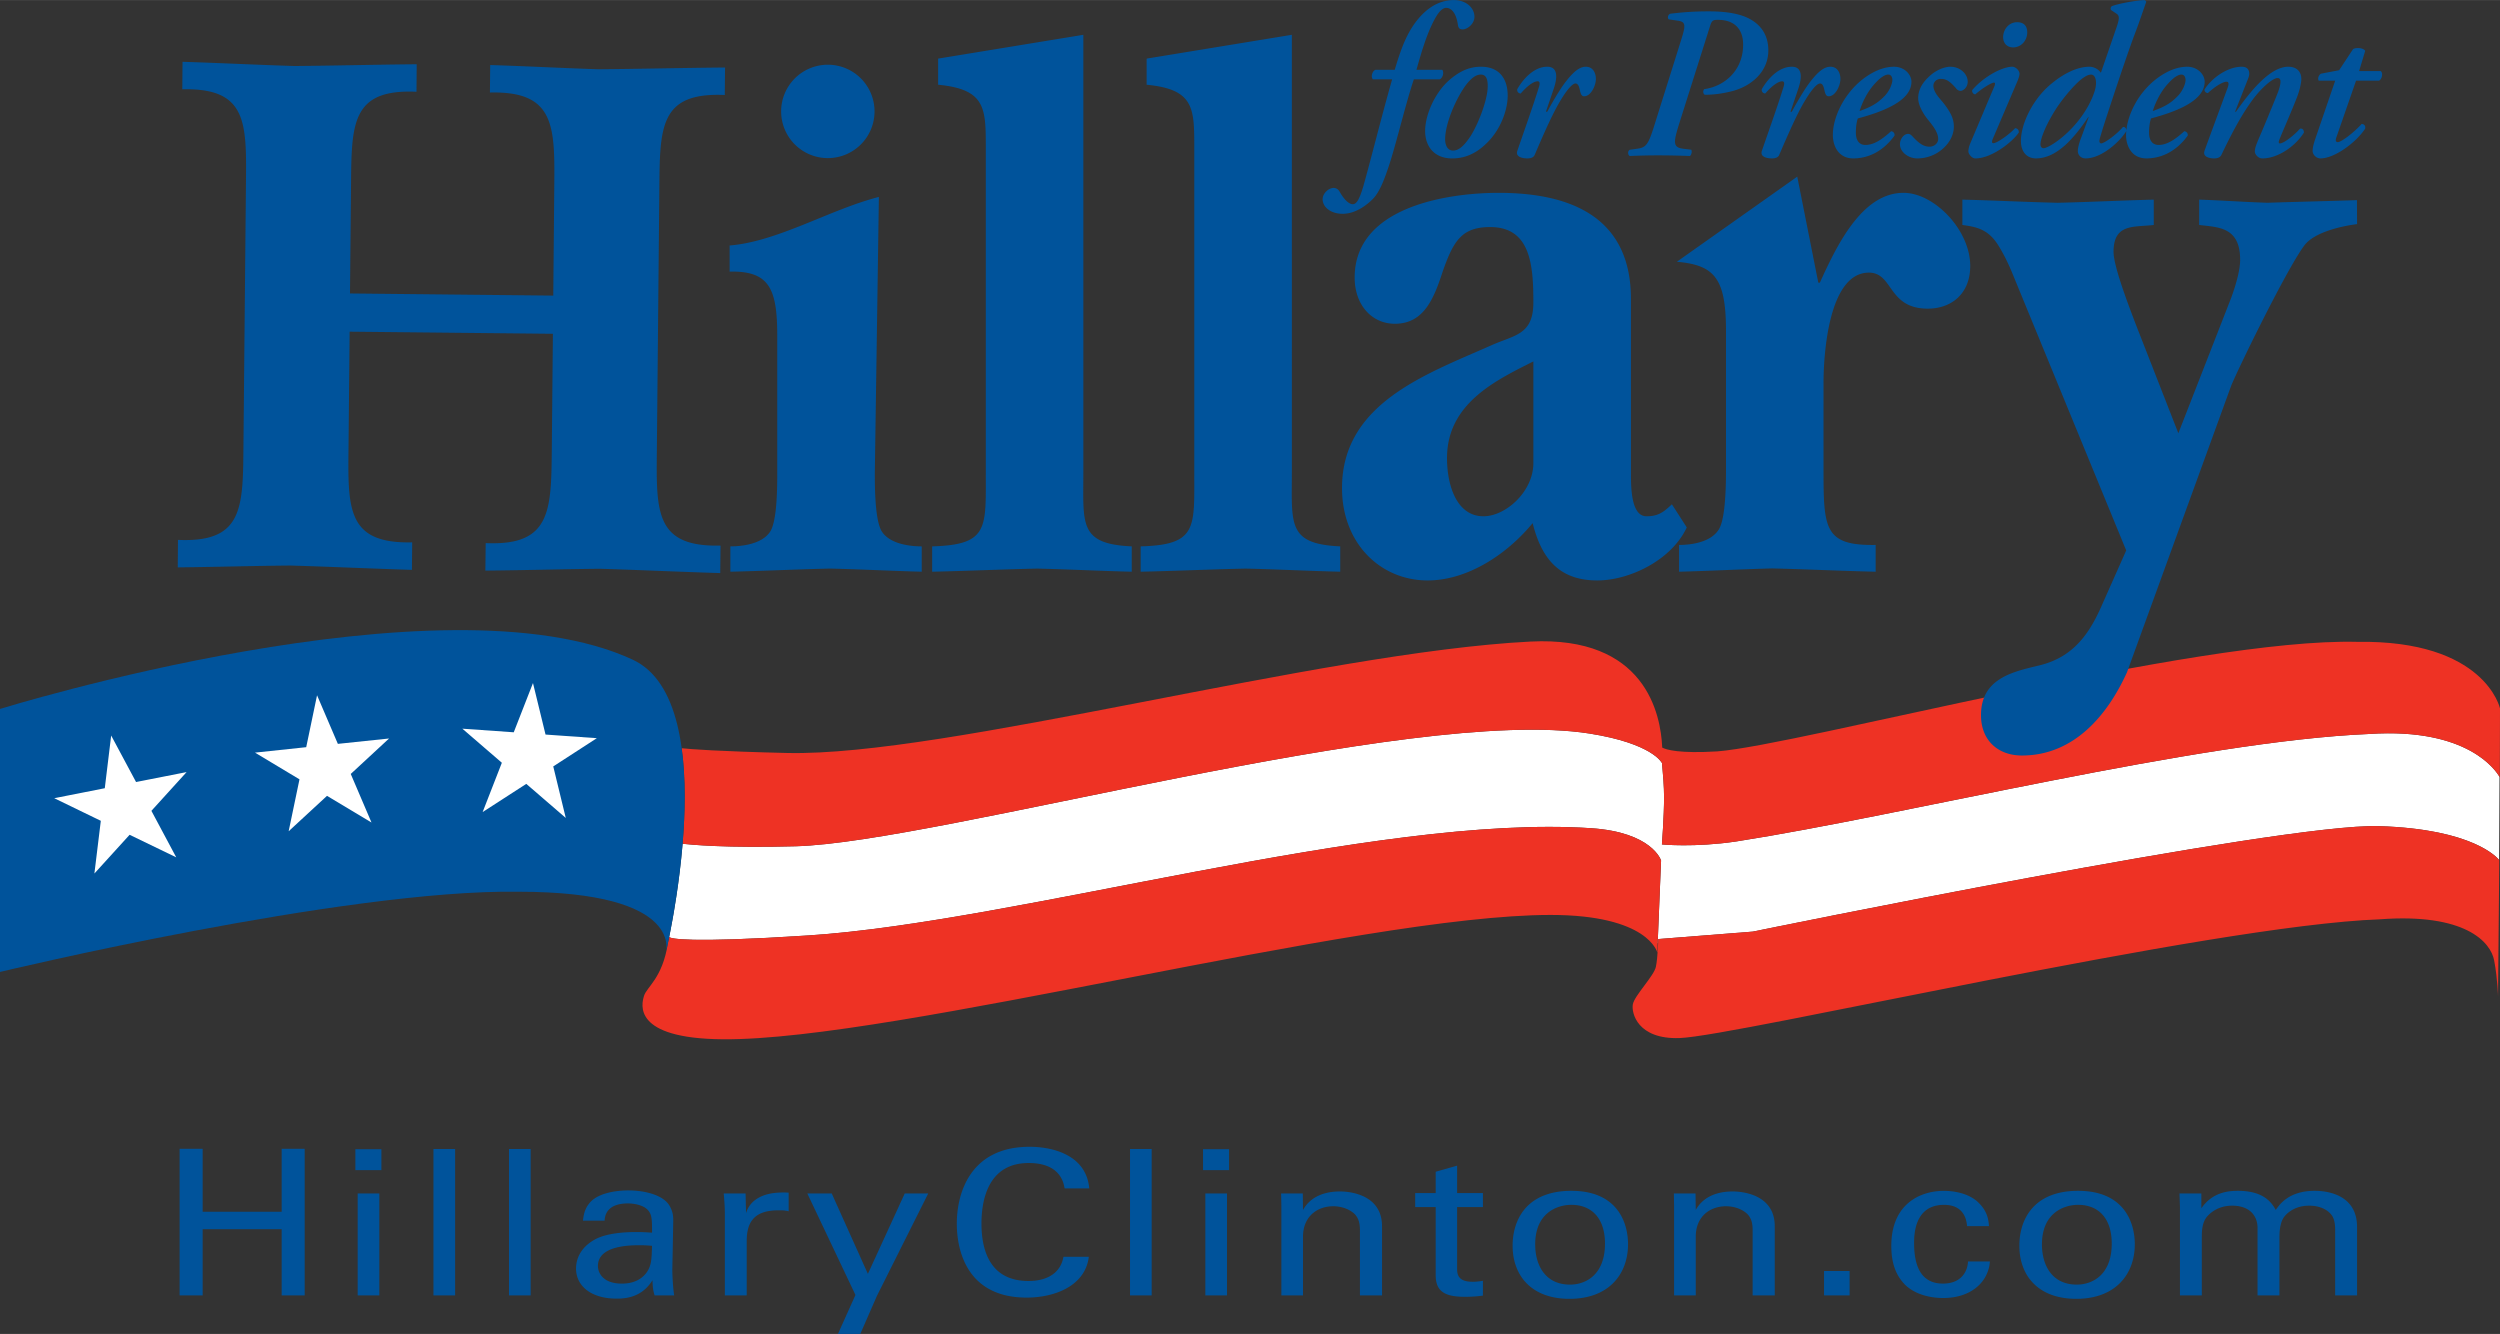 <svg xmlns="http://www.w3.org/2000/svg" width="2500" height="1334" viewBox="0 0 360 192.08"><rect x="0" y="0" width="360" height="192.08" fill="#333333" stroke="none"/><path fill="#00539B" d="M40.56 174.483H29.182v-9.062h-3.318v21.104h3.318v-9.531H40.56v9.531h3.315v-21.104H40.56v9.062zm10.945 12.043h3.119V171.85h-3.119v14.676zm-.332-18.036h3.749v-3.012h-3.749v3.012zm11.245 18.038h3.119v-21.077h-3.119v21.077zm10.878 0h3.117v-21.077h-3.117v21.077zm23.652-10.702c0-.674-.034-1.374-.565-2.249-.895-1.491-3.482-2.164-5.903-2.164-1.759 0-4.115.351-5.375 1.579-.962.993-1.062 2.017-1.161 2.775h3.116c.035-.581.201-2.482 3.351-2.482.897 0 2.256.233 2.888.964.595.643.595 1.431.595 3.244-.962-.057-1.459-.088-2.256-.088-1.325 0-3.979.088-5.77.965-2.453 1.257-2.919 3.127-2.919 4.299 0 2.424 2.058 4.325 5.871 4.325 1.392 0 3.65-.234 5.144-2.66 0 .759.065 1.46.297 2.194h2.819c-.231-1.494-.266-3.452-.266-3.687l.134-7.015zm-3.849 7.426c-.762 1.021-1.958 1.579-3.549 1.579-2.787 0-3.449-1.608-3.449-2.543 0-2.981 4.743-2.981 6.002-2.981.765 0 1.227.027 1.79.086-.063 2.047-.097 2.866-.794 3.859zm18.309-11.459c-1.392.176-3.381.848-3.979 2.894l-.065-2.835h-3.151c.098.965.165 1.987.165 2.981v11.693h3.15v-7.805c0-2.517.864-4.443 4.545-4.443.364 0 .665 0 .896.029.231.029.432.059.599.115v-2.688a11.58 11.58 0 0 0-2.16.059zm13.567 11.633l-5.206-11.576h-3.516l6.932 14.618-2.521 5.612h3.217l2.389-5.467 7.396-14.764h-3.382l-5.309 11.577zm23.155-15.96c4.609 0 5.041 2.924 5.174 3.654h3.548c-.43-4.791-5.206-5.991-8.591-5.991-8.522 0-10.48 6.633-10.48 11.076 0 4.096 1.626 10.641 10.05 10.641 4.112 0 8.459-1.722 8.956-5.874h-3.648c-.1.496-.3 1.402-1.16 2.224-1.028.934-2.423 1.258-3.882 1.258-5.472 0-6.766-4.297-6.766-8.273-.001-3.509 1.027-8.715 6.799-8.715zm14.593 19.062h3.119v-21.077h-3.119v21.077zm10.515-18.038h3.748v-3.012h-3.748v3.012zm.331 18.036h3.119V171.85h-3.119v14.676zm19.407-14.964c-3.784 0-4.977 2.045-5.343 2.656l-.031-2.366h-3.12l.035 1.696v12.979h3.116v-8.449c0-2.949 2.09-4.385 4.347-4.385 1.061 0 2.157.322 2.954.996.759.669.896 1.548.896 2.515v9.323h3.182v-9.968c-.001-4.502-4.543-4.997-6.036-4.997zm16.849-3.716l-3.086.879v3.068h-2.951v2.017h2.951v9.794c0 2.397 1.36 3.127 4.213 3.127 1.13 0 2.025-.088 2.588-.175v-2.134a7.995 7.995 0 0 1-1.493.146c-2.222 0-2.222-1.229-2.222-1.958v-8.801h3.715v-2.017h-3.715v-3.946zm16.452 3.625c-6.533 0-8.46 4.27-8.46 7.893 0 4.299 2.688 7.66 8.196 7.66 5.669 0 8.424-3.566 8.424-7.862.001-3.072-1.494-7.691-8.16-7.691zm-.201 13.505c-3.548 0-5.008-2.775-5.008-5.788 0-4.587 3.217-5.7 5.209-5.7 2.918 0 4.842 1.931 4.842 5.586 0 4.41-2.685 5.902-5.043 5.902zm23.451-13.414c-3.782 0-4.975 2.045-5.338 2.656l-.034-2.366h-3.118l.031 1.696v12.979h3.121v-8.449c0-2.949 2.087-4.385 4.345-4.385 1.061 0 2.154.322 2.951.996.762.669.896 1.548.896 2.515v9.323h3.184v-9.968c-.001-4.502-4.542-4.997-6.038-4.997zm13.135 14.966h3.684v-3.508h-3.684v3.508zm17.117-1.699c-3.319 0-4.146-2.805-4.146-5.817 0-1.108 0-5.524 4.312-5.524 3.019 0 3.253 2.397 3.315 3.071h3.154c-.066-.818-.167-2.017-1.395-3.273-1.525-1.606-4.015-1.812-5.106-1.812-3.317 0-7.564 1.812-7.564 7.921 0 3.04.994 4.588 1.99 5.61 1.757 1.696 4.347 1.901 5.474 1.901 4.114 0 6.535-2.396 6.733-5.263h-3.152c-.067 1.433-.962 3.186-3.615 3.186zm19.471-13.358c-6.535 0-8.462 4.27-8.462 7.893 0 4.299 2.69 7.66 8.198 7.66 5.673 0 8.426-3.566 8.426-7.862 0-3.072-1.496-7.691-8.162-7.691zm-.199 13.505c-3.55 0-5.01-2.775-5.01-5.788 0-4.587 3.22-5.7 5.209-5.7 2.92 0 4.842 1.931 4.842 5.586 0 4.41-2.688 5.902-5.041 5.902zm34.263-13.505c-3.682 0-5.043 1.931-5.605 2.749-.597-1.079-1.758-2.749-5.441-2.749-1.424 0-3.682.205-5.273 2.515v-2.136h-3.15l.067 1.96v12.719h3.15v-8.334c0-.936.033-2.134.729-2.98.364-.439 1.525-1.607 3.648-1.607 2.456 0 3.648 1.402 3.648 3.214v9.708h3.152v-8.215c0-.646 0-2.253.732-3.161.426-.524 1.524-1.546 3.547-1.546 1.59 0 2.652.613 3.184 1.285.298.381.563.935.563 2.221v9.416h3.152v-9.854c.002-4.326-3.714-5.205-6.103-5.205z"/><path fill="#FFF" d="M341.141 105.686c-24.577 1.031-66.583 11.646-91.155 15.481-5.999.888-10.67.425-10.67.425s.31-4.077.31-6.814c0-1.465-.157-3.438-.304-4.975l-.006.062s-1.291-2.795-10.42-4.242c-25.853-4.077-93.841 15.67-114.276 16.23-10.047.278-15.242-.234-16.327-.357-.465 5.585-1.36 10.618-1.931 13.439.254.19 2.368.91 20.036-.24 30.188-1.967 81.571-17.5 112.679-15.446 8.882.582 10.118 4.658 10.118 4.658l-.487 11.88.064.055c.017-.371.022-.626.022-.626l13.62-1.073s76.015-15.63 90.157-15.188c13.557.423 17.033 4.539 17.299 4.88l.055-11.978c-.462-.823-4.487-7.133-18.784-6.171z"/><path fill="#EE3224" d="M238.65 137.153l.544-13.246s-1.236-4.076-10.118-4.658c-31.107-2.054-82.49 13.479-112.679 15.446-17.591 1.146-19.768.437-20.036.242-.067.333-.129.626-.186.894-.771 5.01-3.05 6.286-3.435 7.563-.338 1.136-1.812 6.161 11.396 6.255 24.772.182 91.666-17.906 119.144-17.906 14.111 0 15.37 5.41 15.37 5.41zm103.921-18.199c-14.143-.441-90.157 15.188-90.157 15.188l-13.62 1.073s-.068 2.684-.349 4.01c-.289 1.326-3.09 4.138-3.317 5.389-.229 1.243.671 5.059 6.717 4.859 8.137-.268 76.435-16.218 100.864-17.101 12.223-.916 15.952 3.234 16.454 5.94.502 2.697.553 5.192.553 5.192l.18-19.638c0 .002-3.182-4.47-17.325-4.912zm-3.152-26.536c-23.28-.59-80.435 14.892-92.146 15.774-5.437.326-7.301-.227-7.913-.547-.205-4.888-2.46-16.106-18.969-15.268-30.36 1.535-84.244 16.573-107.029 16.044-10.045-.236-13.938-.55-15.2-.684.598 4.372.506 9.243.131 13.758 1.085.123 6.28.636 16.327.357 20.436-.561 88.424-20.308 114.276-16.23 9.129 1.447 10.42 4.242 10.42 4.242l.006-.062c.146 1.537.304 3.51.304 4.975 0 2.737-.31 6.814-.31 6.814s4.671.463 10.67-.425c24.572-3.836 66.578-14.45 91.155-15.481 15.289-1.028 18.832 6.261 18.832 6.261L360 102s-2.14-9.877-20.581-9.582z"/><path fill="#00539B" d="M0 102.08s63.834-19.806 91.121-7.09c13.369 6.228 4.726 42.332 4.726 42.332s3.134-8.922-21.222-8.922C49.675 128.028 0 139.952 0 139.952V102.08"/><path fill="#FFF" d="M85.944 106.29l-7.387-.522-1.808-7.418-2.77 7.092-7.401-.519 5.688 4.907-2.768 7.102 6.287-4.062 5.685 4.905-1.803-7.42 6.277-4.065zm-37.292.818l-2.997-6.997-1.56 7.476-7.373.783 6.404 3.847-1.56 7.476 5.524-5.1 6.405 3.839-2.988-6.991 5.517-5.106-7.372.773zm-29.061 5.494l-3.582-6.694-.92 7.588-7.279 1.437 6.708 3.255-.925 7.591 5.07-5.578 6.715 3.246-3.575-6.696 5.068-5.58-7.28 1.431z"/><path fill="#00539B" d="M207.693 10.042h-3.724c.69-2.442 1.377-4.817 2.41-6.882.812-1.628 1.407-2.035 1.876-2.035.688 0 1.438.657 1.688 2.475.062.435.251.625.688.625.688 0 1.689-.813 1.689-1.814 0-1.285-1.189-2.41-2.972-2.41-2.282 0-4.253 1.346-5.817 3.629-1.251 1.847-1.971 4.003-2.688 6.413h-2.784c-.438.187-.69.938-.376 1.375h2.784c-1.565 5.503-3.067 11.571-4.128 15.324-.627 2.16-1.064 2.658-1.535 2.658-.531 0-1.218-.623-1.845-1.718-.22-.407-.5-.626-.938-.626-.69 0-1.564.782-1.564 1.627 0 1.094 1.125 2.095 2.878 2.095 2.002 0 3.628-1.408 4.379-2.158.971-.999 1.688-2.878 2.47-5.315.973-3.065 2.348-8.759 3.41-11.887h3.724c.498-.252.626-1.001.375-1.376zm5.567-.44c-1.408 0-2.939.439-4.755 2.097-1.905 1.782-3.222 4.722-3.284 7.007-.061 2.283 1.251 4.099 3.881 4.099 1.376 0 3.129-.378 4.94-2.16 2.096-2 3.035-4.847 3.064-6.788.034-2.346-1.062-4.255-3.846-4.255zm-1.657 10.227c-.937 1.346-1.627 1.845-2.376 1.845-.722 0-1.127-.686-1.127-1.624 0-2.315 1.627-6.037 3.096-7.946.813-1.03 1.471-1.375 2.035-1.375.874 0 1 .846 1 1.689-.001 2.033-1.502 5.786-2.628 7.411zm16.766-10.228c-.941 0-1.784.752-2.784 2.003-.782.971-1.848 2.753-2.784 4.476h-.19l1.098-3.225c.5-1.438.78-3.254-.907-3.254-1.939 0-3.504 1.816-4.315 3.225-.065.374.186.625.5.625.748-.876 1.748-1.752 2.438-1.752.312 0 .344.312.187.812-.877 2.849-2.438 7.194-3.125 9.227-.282.877.812 1.064 1.437 1.064.5 0 .906-.125 1.065-.5 1.279-2.971 2.596-6.004 3.75-7.884 1.033-1.718 1.755-2.407 2.13-2.407.31 0 .5.313.625.938.124.563.249.906.626.906.968 0 1.688-1.531 1.688-2.502-.002-.874-.439-1.752-1.439-1.752zm24.114-6.568c-1.408-.969-3.537-1.407-6.414-1.407-2.345 0-4.003.156-5.566.345-.313.127-.438.626-.189.812l1.313.191c1.094.156 1.129.626.533 2.531l-3.878 12.355c-.939 3.033-1.222 3.378-2.63 3.564l-.937.127c-.344.124-.344.75-.032.905a91.077 91.077 0 0 1 4.066-.092c1.502 0 2.941.03 4.599.092.22-.155.343-.654.188-.905l-1.062-.127c-1.596-.187-1.531-.845-.69-3.564l4.41-13.948c.284-.909.376-1.064 1.19-1.064 2.25 0 3.627 1.22 3.627 3.566 0 3.814-2.784 6.035-5.598 6.41-.22.251-.187.625.061.814 1.033 0 2.255-.095 3.88-.502 2.782-.688 5.286-2.784 5.286-5.879 0-1.814-.72-3.251-2.157-4.224zm12.538 8.321c0-.874-.438-1.753-1.438-1.753-.937 0-1.782.752-2.781 2.003-.785.971-1.848 2.753-2.784 4.476h-.188l1.094-3.225c.502-1.438.782-3.254-.905-3.254-1.939 0-3.504 1.816-4.318 3.225-.062.374.188.625.5.625.751-.876 1.753-1.752 2.441-1.752.312 0 .343.312.187.812-.875 2.849-2.439 7.194-3.128 9.227-.282.877.814 1.064 1.441 1.064.498 0 .906-.125 1.062-.5 1.282-2.971 2.597-6.004 3.753-7.884 1.031-1.718 1.751-2.407 2.125-2.407.314 0 .503.313.626.938.125.563.251.906.625.906.971 0 1.688-1.531 1.688-2.501zm7.291 7.539c-1.441 1.313-2.564 1.971-3.692 1.971-.876 0-1.376-.626-1.376-1.785 0-.873.125-1.593.282-2.031 3.473-.938 7.723-2.471 7.723-5.287 0-1.03-1-2.157-2.502-2.157-1.188 0-2.656.407-4.376 1.69-2.97 2.251-4.44 5.754-4.44 8.101 0 1.721.876 3.408 2.941 3.408 2.062 0 4.252-.938 5.94-3.284.062-.314-.189-.626-.5-.626zm-2.285-6.913c.784-.876 1.439-1.251 1.878-1.251.406 0 .595.375.595.78 0 .501-.377 1.565-1.159 2.347-1 1.032-1.969 1.563-3.564 2.127.344-1.126 1.093-2.784 2.25-4.003zm10.824-2.377c-.814 0-1.939.439-2.813 1.189-1.13.968-1.818 2.032-1.818 3.346 0 .781.439 1.846 1.316 2.973.594.75 1.562 1.845 1.562 2.877 0 .658-.597 1.127-1.251 1.127-.875 0-1.565-.534-2.377-1.407-.222-.251-.437-.439-.69-.439-.686 0-1.188.812-1.188 1.501 0 1.096 1.188 2.033 2.502 2.033a5.527 5.527 0 0 0 3.504-1.25c1.189-.972 1.721-2.159 1.753-3.224.029-1.218-.439-2.094-1.348-3.315-.559-.75-1.594-1.657-1.594-2.688 0-.439.374-.973 1.064-.973.812 0 1.313.348 2.188 1.348.188.25.407.375.69.375.312 0 .999-.472.999-1.315.002-1.094-1.063-2.158-2.499-2.158zm9.038-2.784c1.188 0 2.033-1.032 2.033-2.157 0-.97-.531-1.472-1.441-1.472-1.312 0-2.03 1.159-2.03 2.159-.001.783.498 1.47 1.438 1.47zm.56 5.006c.28-.658.408-1.097.346-1.345-.095-.439-.595-.879-1.033-.879-1.406 0-4.064 1.378-5.753 3.348-.097.251.121.626.438.626 1-.877 2.315-1.688 2.688-1.688.188 0 .188.187.065.499l-3.473 8.229c-.22.531-.28.873-.28 1.217 0 .282.466.973 1 .973 2.374 0 5.378-2.41 6.254-3.724a.532.532 0 0 0-.531-.626c-.905.969-2.629 2.16-3.129 2.16-.249 0-.22-.284-.092-.597l3.5-8.193zm27.023-.065c0-1.03-1-2.157-2.502-2.157-1.187 0-2.659.407-4.378 1.69-2.726 2.063-4.172 5.169-4.396 7.482-.022-.328-.19-.508-.48-.508-1.005 1.188-2.755 2.376-3.132 2.376-.247 0-.312-.249-.247-.531.059-.313.218-.782.438-1.533.312-1.031 3.313-10.195 4.564-13.511.815-2.129 1.159-3.254 1.722-4.817 0-.062-.126-.186-.251-.251-1.439.065-3.941.564-4.692.877a.41.41 0 0 0-.125.563l.753.501c.5.312.469.75-.034 2.189l-2.188 6.349c-.313-.501-1-.877-1.625-.877-1.69 0-3.692.877-5.788 2.691-2.471 2.156-4.066 5.535-4.096 7.912-.032 1.563.78 2.596 2.156 2.596 3.159 0 5.692-3.224 7.537-5.941h.062l-1.029 2.812c-.345.907-.533 1.565-.533 2.097 0 .47.374 1.032 1.125 1.032 2.357 0 5.021-2.522 5.857-3.938-.015.179-.04.362-.04.53 0 1.721.875 3.408 2.939 3.408s4.252-.938 5.944-3.284a.53.53 0 0 0-.502-.625c-1.438 1.313-2.564 1.971-3.689 1.971-.875 0-1.377-.626-1.377-1.785 0-.873.126-1.593.282-2.031 3.474-.939 7.725-2.471 7.725-5.287zm-5.222.22c.78-.876 1.439-1.251 1.877-1.251.405 0 .594.375.594.78 0 .501-.377 1.565-1.159 2.347-.999 1.032-1.97 1.563-3.564 2.127.343-1.126 1.096-2.784 2.252-4.003zm-10.571.968c-.438 1.502-1.471 3.473-3.13 5.287-1.654 1.813-3.658 3.096-4.284 3.096-.249 0-.437-.187-.437-.562 0-.69.562-2.315 1.813-4.41 1.096-1.877 2.786-3.815 3.691-4.629.688-.628 1.314-1 1.782-1 .627 0 .907.967.565 2.218zm29.523 5.568c-.874 1.003-2.374 2.128-2.876 2.128-.251 0-.22-.25-.063-.626.5-1.251 2.002-4.658 2.565-6.192.312-.813.562-1.877.562-2.472 0-.874-.5-1.752-1.877-1.752-2.689 0-5.566 3.693-7.536 6.476h-.126l1.908-4.848c.282-.688.188-1.628-.939-1.628-2.125 0-4.378 1.69-5.378 3.285 0 .251.186.502.5.502.874-.814 2.064-1.628 2.689-1.628.375 0 .312.438.124.938-.312.877-3.19 8.634-3.313 9.04-.282.876.812 1.065 1.374 1.065.502 0 .879-.127 1.064-.502 1.531-3.222 3.066-6.099 4.755-8.289 1.439-1.813 2.784-2.783 3.315-2.783.375 0 .438.251.438.531 0 .499-.251 1.251-.5 1.876-.751 1.847-1.813 4.443-2.627 6.319-.438 1.032-.563 1.47-.563 1.847 0 .435.5 1.001 1.063 1.001 2.438 0 4.94-1.975 6.003-3.724.001-.375-.186-.626-.562-.564zm11.637-8.287h-3.13l.877-2.909c-.125-.25-.562-.406-1-.406-.313 0-.564.03-.751.156l-2.002 3.033-2.627.501c-.313.188-.5.72-.313 1h2.376l-2.878 8.414c-.278.847-.373 1.282-.373 1.722 0 .5.5 1.062 1.126 1.062 2.001 0 5.063-2.222 6.442-4.284.064-.438-.125-.627-.5-.688-1.125 1.251-2.941 2.628-3.441 2.628-.313 0-.376-.251-.186-.752l2.813-8.102h3.315c.375-.187.624-1 .252-1.375zM119.209 22.76a6.724 6.724 0 0 0 6.724-6.725 6.724 6.724 0 1 0-6.724 6.725zM70.588 9.359l-.039 3.955c9.496-.225 9.348 4.94 9.263 13.962l-.142 15.283-29.272-.307.146-15.29c.085-9.014-.067-14.185 9.429-13.756l.03-3.961c-5.829.051-11.767.204-17.602.253-5.343-.163-10.778-.441-16.118-.606l-.033 3.959c9.494-.231 9.248 4.938 9.162 13.953l-.355 37.174c-.082 9.018.066 14.192-9.43 13.758l-.032 3.96c5.439-.057 10.78-.218 16.217-.266 5.833.169 11.663.447 17.502.621l.041-3.96c-9.502.228-9.257-4.937-9.167-13.959l.158-16.379 29.269.304-.156 16.39c-.084 9.016-.039 14.182-9.522 13.753l-.047 3.96c5.537-.046 10.989-.213 16.522-.264 5.731.172 11.571.448 17.301.619l.041-3.957c-9.498.228-9.249-4.938-9.166-13.953l.354-37.173c.086-9.021-.062-14.185 9.425-13.76l.039-3.959c-6.029.049-12.169.202-18.201.254-5.234-.17-10.382-.448-15.617-.608zm56.459 67.259c-1.073-1.477-1.073-6.612-1.073-8.549l.585-39.721c-7.08 1.821-14.523 6.422-21.493 6.996v3.759c5.686-.117 6.858 2.392 6.858 9.237v19.729c0 1.937 0 7.072-1.068 8.549-1.181 1.711-3.967 2.052-5.683 2.052v3.648c4.826-.111 9.544-.343 14.363-.452 4.51.109 8.909.341 13.191.452V78.67c-1.708 0-4.502-.341-5.68-2.052zm28.955-8.552V5.004L135.09 8.432v3.761c7.072.687 6.864 3.537 6.864 9.693v46.181c0 7.987.427 10.378-7.722 10.604v3.648c5.034-.111 10.078-.341 15.118-.45 4.612.109 9.121.339 13.619.45V78.67c-7.614-.343-6.967-3.19-6.967-10.604zm30.024 0V5.004l-20.91 3.428v3.761c7.073.687 6.86 3.537 6.86 9.693v46.181c0 7.987.429 10.378-7.722 10.604v3.648c5.042-.111 10.08-.341 15.125-.45 4.603.109 9.117.339 13.614.45V78.67c-7.613-.343-6.967-3.19-6.967-10.604zm54.726 4.544c-1.18 1.108-1.933 1.726-3.654 1.726-2.242 0-2.242-4.192-2.242-6.279V43.036c0-12.562-9.867-15.276-19.083-15.276-6.654 0-20.703 1.727-20.703 12.2 0 3.944 2.466 6.653 5.788 6.653 4.29 0 5.684-3.818 6.972-7.765 1.504-4.189 2.684-6.16 6.755-6.16 5.796 0 6.219 5.424 6.219 10.841 0 4.685-2.68 4.685-6.004 6.165-9.432 4.188-21.55 8.371-21.55 20.573 0 8.012 5.571 13.308 12.329 13.308 5.579 0 11.259-3.572 15.12-8.252 1.387 5.543 4.18 8.252 9.329 8.252 4.508 0 10.618-2.83 12.867-7.635l-2.143-3.33zm-19.949-5.918c0 4.07-3.966 7.644-7.184 7.644-3.856 0-5.25-4.438-5.25-8.38 0-7.891 7.074-11.21 12.434-13.921v14.657zm53.311-38.932c-5.9 0-9.488 7.271-12.055 12.938h-.224l-3.031-15.271-17.339 12.259c5.474.48 7.078 2.416 7.078 10.015v19.546c0 2.045 0 7.476-1.075 9.045-1.175 1.812-3.97 2.173-5.683 2.173v3.855c4.395-.113 8.9-.357 13.404-.475 4.926.117 9.976.361 14.906.475v-3.855c-7.508.119-7.508-2.414-7.508-11.218V55.173c0-4.221.749-15.923 6.537-15.923 3.539 0 2.688 5.188 8.476 5.188 3.429 0 6.114-2.17 6.114-6.149.002-5.193-5.198-10.529-9.6-10.529zm65.286 1.051c-2.89.109-9.953.272-12.849.381-3.33-.108-6.552-.34-9.871-.454v3.65c2.686.342 5.901.225 5.901 5.015 0 1.371-.54 3.423-1.291 5.475l-7.609 19.5-6.108-15.626c-.86-2.277-3.224-8.321-3.224-10.488 0-4.108 2.893-3.533 5.792-3.875v-3.65c-4.61.114-9.221.346-13.833.454-4.61-.108-9.118-.34-13.727-.454v3.65c1.608.225 3.324.452 4.72 2.281.537.686 1.608 2.504 2.57 4.901l16.302 39.686-3.645 8.206c-1.83 4.104-4.184 7.188-8.794 8.33-3.748.909-8.47 1.819-8.47 7.181 0 3.65 2.465 5.813 5.893 5.813 7.508 0 12.347-5.834 15.131-11.99l15.002-41.259c1.18-2.854 8.043-16.86 10.51-20.167 1.502-2.06 5.796-2.878 7.618-3.104l-.018-3.456z"/></svg>